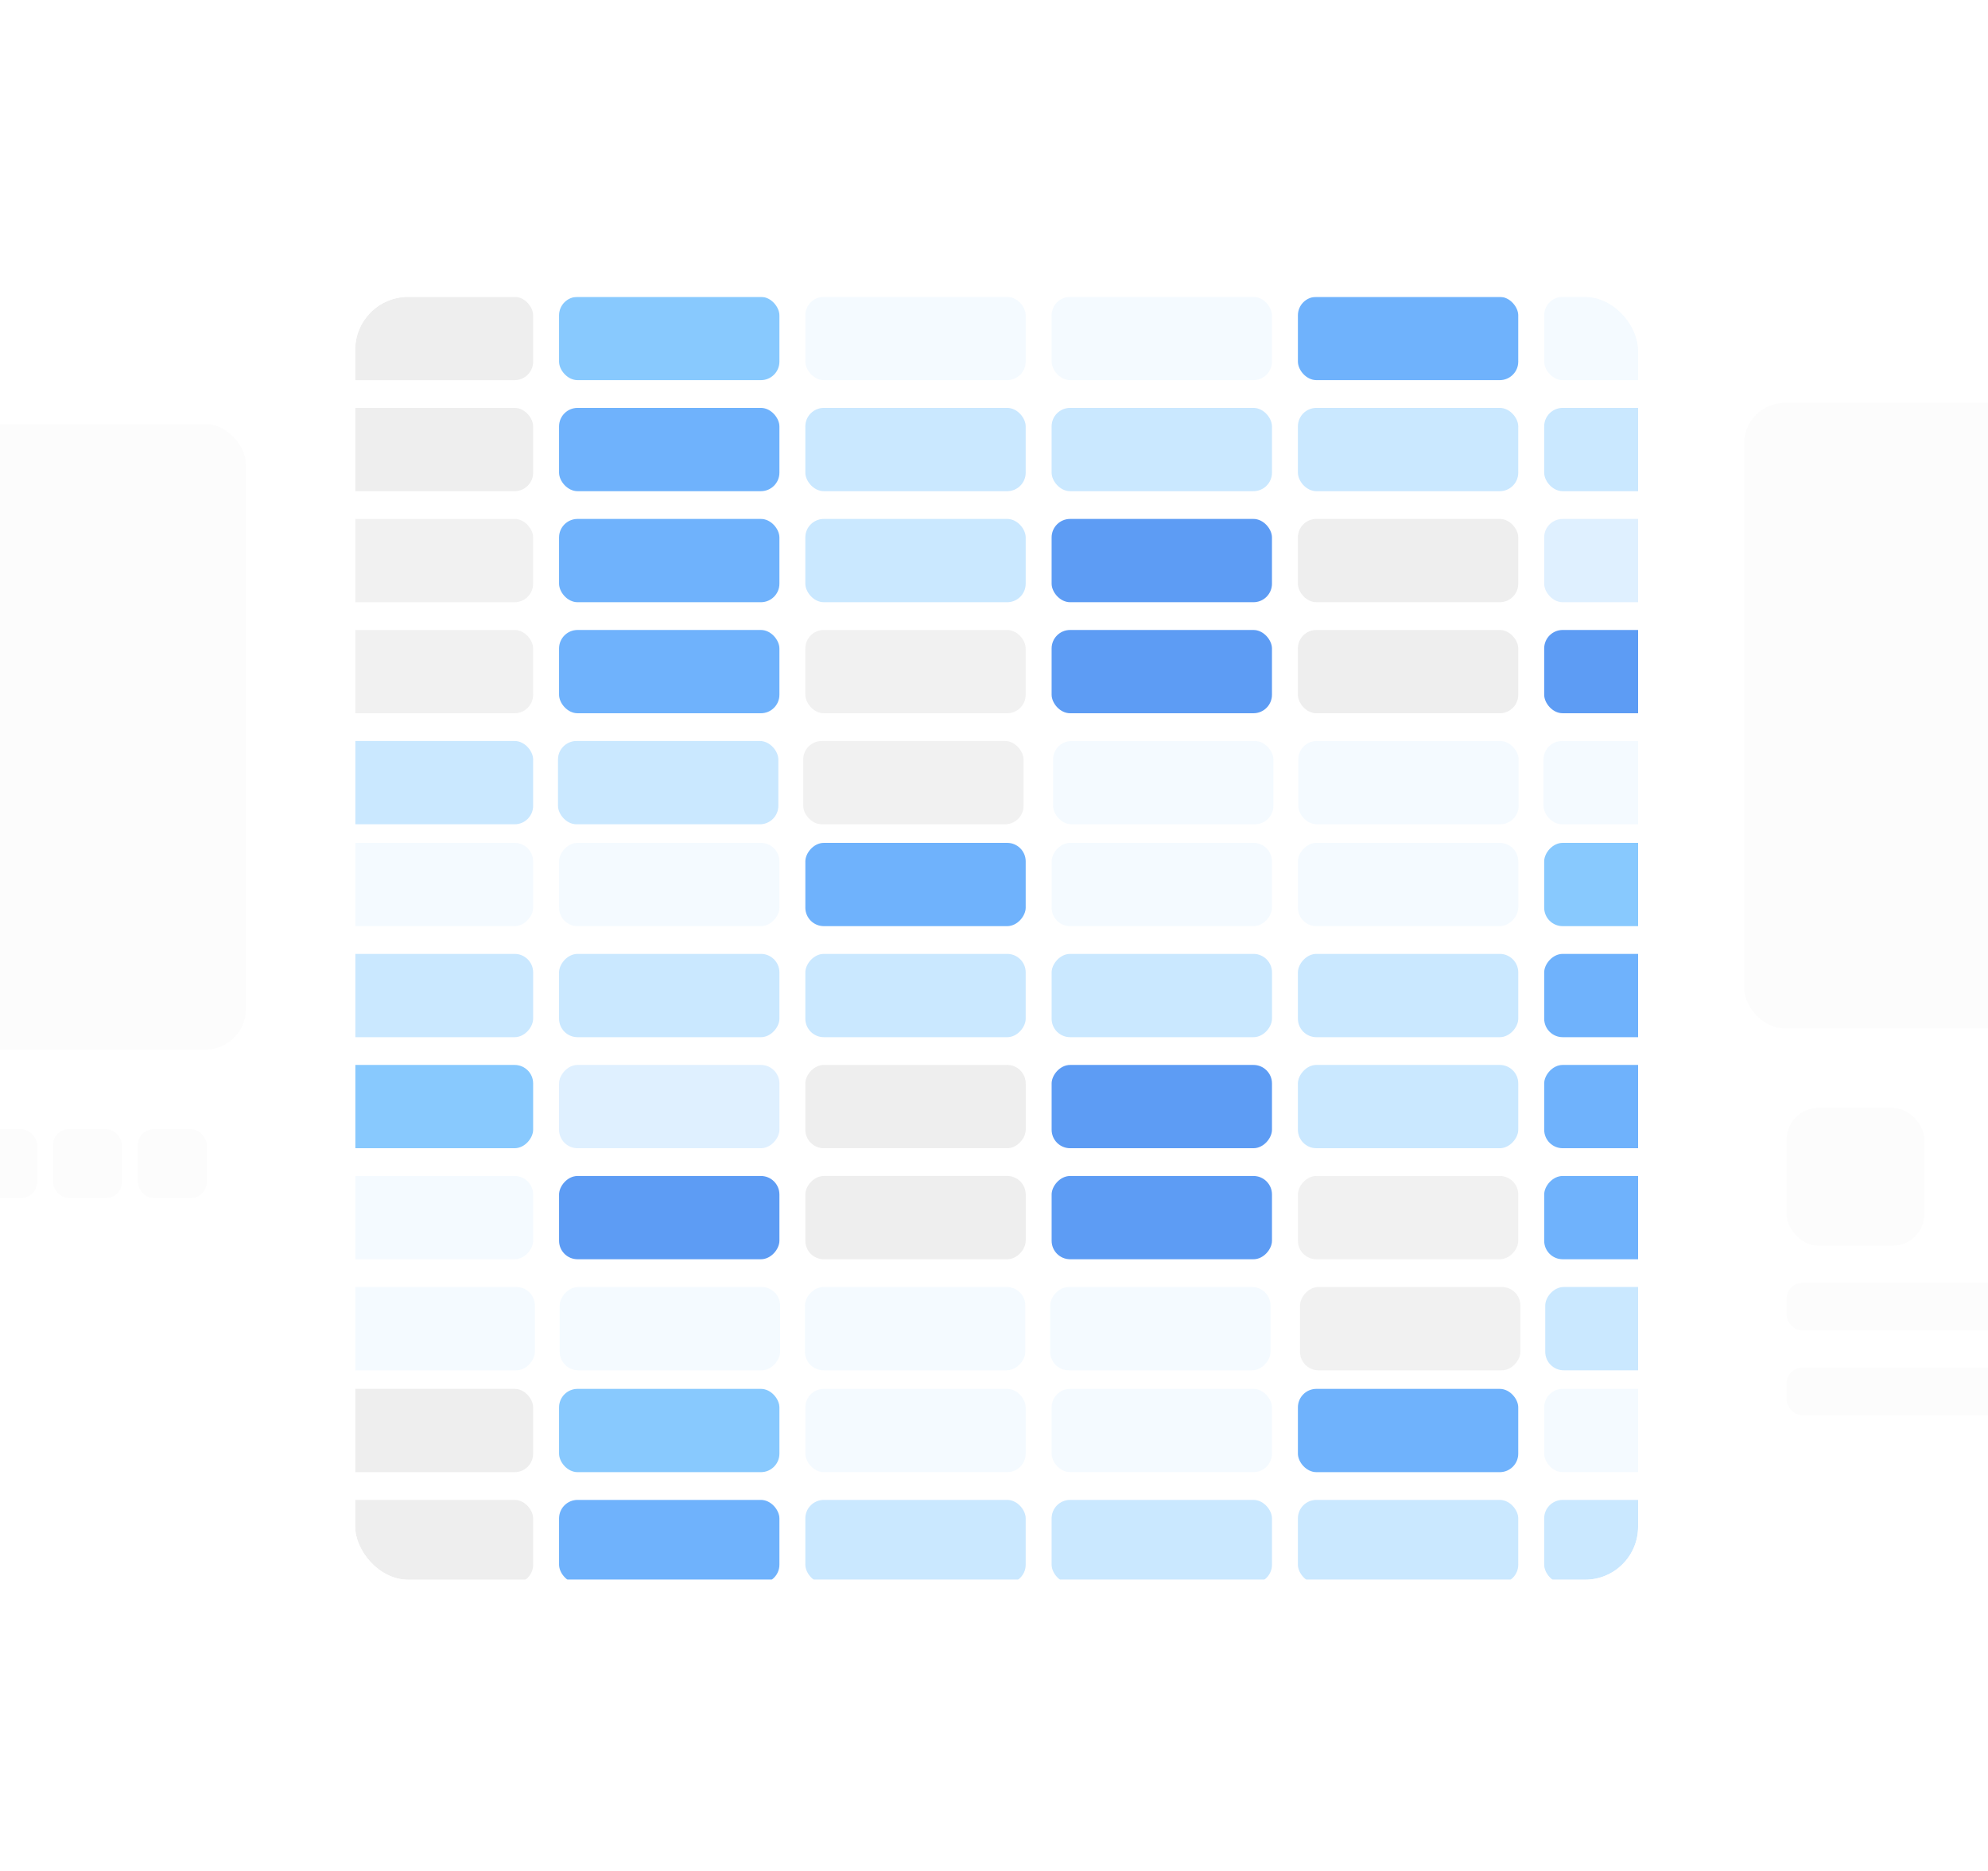 <svg width="375" height="353" viewBox="0 0 375 353" fill="none" xmlns="http://www.w3.org/2000/svg">
<g filter="url(#filter0_dd_121_8545)">
<g clip-path="url(#clip0_121_8545)">
<rect x="67" y="24" width="242" height="242" rx="10" fill="white"/>
<g opacity="0.69">
<rect x="59" y="65.893" width="41.566" height="15.71" rx="3.491" fill="#EBEBEB"/>
<rect x="105.456" y="65.893" width="41.566" height="15.71" rx="3.491" fill="#2E90FA"/>
<rect x="151.912" y="65.893" width="41.566" height="15.71" rx="3.491" fill="#B2DDFF"/>
<rect x="198.368" y="65.893" width="41.566" height="15.71" rx="3.491" fill="#1570EF"/>
<rect x="244.825" y="65.893" width="41.566" height="15.71" rx="3.491" fill="#E6E6E6"/>
<rect x="291.281" y="65.893" width="41.566" height="15.71" rx="3.491" fill="#D1E9FF"/>
<rect x="59" y="86.839" width="41.566" height="15.71" rx="3.491" fill="#EBEBEB"/>
<rect x="105.456" y="86.839" width="41.566" height="15.71" rx="3.491" fill="#2E90FA"/>
<rect x="151.912" y="86.839" width="41.566" height="15.71" rx="3.491" fill="#EBEBEB"/>
<rect x="198.368" y="86.839" width="41.566" height="15.71" rx="3.491" fill="#1570EF"/>
<rect x="244.825" y="86.839" width="41.566" height="15.71" rx="3.491" fill="#E6E6E6"/>
<rect x="291.281" y="86.839" width="41.566" height="15.71" rx="3.491" fill="#1570EF"/>
<rect x="59" y="107.785" width="41.566" height="15.71" rx="3.491" fill="#B2DDFF"/>
<rect x="105.256" y="107.785" width="41.566" height="15.71" rx="3.491" fill="#B2DDFF"/>
<rect x="151.512" y="107.785" width="41.566" height="15.71" rx="3.491" fill="#EBEBEB"/>
<rect x="198.642" y="107.785" width="41.566" height="15.71" rx="3.491" fill="#EFF8FF"/>
<rect x="244.898" y="107.785" width="41.566" height="15.71" rx="3.491" fill="#EFF8FF"/>
<rect x="291.155" y="107.785" width="41.566" height="15.71" rx="3.491" fill="#EFF8FF"/>
<rect x="59" y="24" width="41.566" height="15.71" rx="3.491" fill="#E6E6E6"/>
<rect x="105.456" y="24" width="41.566" height="15.71" rx="3.491" fill="#53B1FD"/>
<rect x="151.913" y="24" width="41.566" height="15.71" rx="3.491" fill="#EFF8FF"/>
<rect x="198.368" y="24" width="41.566" height="15.71" rx="3.491" fill="#EFF8FF"/>
<rect x="244.825" y="24" width="41.566" height="15.71" rx="3.491" fill="#2E90FA"/>
<rect x="291.281" y="24" width="41.566" height="15.71" rx="3.491" fill="#EFF8FF"/>
<rect x="59" y="44.946" width="41.566" height="15.71" rx="3.491" fill="#E6E6E6"/>
<rect x="105.456" y="44.946" width="41.566" height="15.71" rx="3.491" fill="#2E90FA"/>
<rect x="151.913" y="44.946" width="41.566" height="15.71" rx="3.491" fill="#B2DDFF"/>
<rect x="198.368" y="44.946" width="41.566" height="15.71" rx="3.491" fill="#B2DDFF"/>
<rect x="244.825" y="44.946" width="41.566" height="15.71" rx="3.491" fill="#B2DDFF"/>
<rect x="291.281" y="44.946" width="41.566" height="15.71" rx="3.491" fill="#B2DDFF"/>
</g>
<g opacity="0.69">
<rect width="41.566" height="15.71" rx="3.491" transform="matrix(-1 0 0 1 332.848 168.893)" fill="#2E90FA"/>
<rect width="41.566" height="15.71" rx="3.491" transform="matrix(-1 0 0 1 286.392 168.893)" fill="#B2DDFF"/>
<rect width="41.566" height="15.71" rx="3.491" transform="matrix(-1 0 0 1 239.936 168.893)" fill="#1570EF"/>
<rect width="41.566" height="15.71" rx="3.491" transform="matrix(-1 0 0 1 193.48 168.893)" fill="#E6E6E6"/>
<rect width="41.566" height="15.71" rx="3.491" transform="matrix(-1 0 0 1 147.023 168.893)" fill="#D1E9FF"/>
<rect width="41.566" height="15.71" rx="3.491" transform="matrix(-1 0 0 1 100.567 168.893)" fill="#53B1FD"/>
<rect width="41.566" height="15.71" rx="3.491" transform="matrix(-1 0 0 1 332.848 189.839)" fill="#2E90FA"/>
<rect width="41.566" height="15.71" rx="3.491" transform="matrix(-1 0 0 1 286.392 189.839)" fill="#EBEBEB"/>
<rect width="41.566" height="15.71" rx="3.491" transform="matrix(-1 0 0 1 239.936 189.839)" fill="#1570EF"/>
<rect width="41.566" height="15.71" rx="3.491" transform="matrix(-1 0 0 1 193.48 189.839)" fill="#E6E6E6"/>
<rect width="41.566" height="15.71" rx="3.491" transform="matrix(-1 0 0 1 147.023 189.839)" fill="#1570EF"/>
<rect width="41.566" height="15.71" rx="3.491" transform="matrix(-1 0 0 1 100.567 189.839)" fill="#EFF8FF"/>
<rect width="41.566" height="15.71" rx="3.491" transform="matrix(-1 0 0 1 333.048 210.785)" fill="#B2DDFF"/>
<rect width="41.566" height="15.71" rx="3.491" transform="matrix(-1 0 0 1 286.792 210.785)" fill="#EBEBEB"/>
<rect width="41.566" height="15.71" rx="3.491" transform="matrix(-1 0 0 1 239.663 210.785)" fill="#EFF8FF"/>
<rect width="41.566" height="15.71" rx="3.491" transform="matrix(-1 0 0 1 193.406 210.785)" fill="#EFF8FF"/>
<rect width="41.566" height="15.71" rx="3.491" transform="matrix(-1 0 0 1 147.15 210.785)" fill="#EFF8FF"/>
<rect width="41.566" height="15.71" rx="3.491" transform="matrix(-1 0 0 1 100.893 210.785)" fill="#EFF8FF"/>
<rect width="41.566" height="15.71" rx="3.491" transform="matrix(-1 0 0 1 332.848 127)" fill="#53B1FD"/>
<rect width="41.566" height="15.71" rx="3.491" transform="matrix(-1 0 0 1 286.392 127)" fill="#EFF8FF"/>
<rect width="41.566" height="15.71" rx="3.491" transform="matrix(-1 0 0 1 239.936 127)" fill="#EFF8FF"/>
<rect width="41.566" height="15.71" rx="3.491" transform="matrix(-1 0 0 1 193.479 127)" fill="#2E90FA"/>
<rect width="41.566" height="15.71" rx="3.491" transform="matrix(-1 0 0 1 147.023 127)" fill="#EFF8FF"/>
<rect width="41.566" height="15.71" rx="3.491" transform="matrix(-1 0 0 1 100.567 127)" fill="#EFF8FF"/>
<rect width="41.566" height="15.71" rx="3.491" transform="matrix(-1 0 0 1 332.848 147.946)" fill="#2E90FA"/>
<rect width="41.566" height="15.71" rx="3.491" transform="matrix(-1 0 0 1 286.392 147.946)" fill="#B2DDFF"/>
<rect width="41.566" height="15.71" rx="3.491" transform="matrix(-1 0 0 1 239.936 147.946)" fill="#B2DDFF"/>
<rect width="41.566" height="15.71" rx="3.491" transform="matrix(-1 0 0 1 193.479 147.946)" fill="#B2DDFF"/>
<rect width="41.566" height="15.71" rx="3.491" transform="matrix(-1 0 0 1 147.023 147.946)" fill="#B2DDFF"/>
<rect width="41.566" height="15.71" rx="3.491" transform="matrix(-1 0 0 1 100.567 147.946)" fill="#B2DDFF"/>
</g>
<g opacity="0.69">
<rect x="59" y="230" width="41.566" height="15.71" rx="3.491" fill="#E6E6E6"/>
<rect x="105.456" y="230" width="41.566" height="15.71" rx="3.491" fill="#53B1FD"/>
<rect x="151.913" y="230" width="41.566" height="15.71" rx="3.491" fill="#EFF8FF"/>
<rect x="198.368" y="230" width="41.566" height="15.71" rx="3.491" fill="#EFF8FF"/>
<rect x="244.825" y="230" width="41.566" height="15.71" rx="3.491" fill="#2E90FA"/>
<rect x="291.281" y="230" width="41.566" height="15.71" rx="3.491" fill="#EFF8FF"/>
<rect x="59" y="250.946" width="41.566" height="15.71" rx="3.491" fill="#E6E6E6"/>
<rect x="105.456" y="250.946" width="41.566" height="15.71" rx="3.491" fill="#2E90FA"/>
<rect x="151.913" y="250.946" width="41.566" height="15.71" rx="3.491" fill="#B2DDFF"/>
<rect x="198.368" y="250.946" width="41.566" height="15.71" rx="3.491" fill="#B2DDFF"/>
<rect x="244.825" y="250.946" width="41.566" height="15.71" rx="3.491" fill="#B2DDFF"/>
<rect x="291.281" y="250.946" width="41.566" height="15.71" rx="3.491" fill="#B2DDFF"/>
</g>
</g>
</g>
<g opacity="0.3" filter="url(#filter1_dd_121_8545)">
<rect x="326" y="40" width="200" height="209" rx="10" fill="white"/>
<rect x="337" y="177" width="26" height="26" rx="6" fill="#F5F5F5"/>
<rect x="337" y="210" width="136" height="9" rx="3" fill="#F5F5F5"/>
<rect x="337" y="226" width="105" height="9" rx="3" fill="#F5F5F5"/>
<rect x="329" y="44" width="193.389" height="118" rx="7.648" fill="#F5F5F5"/>
</g>
<g opacity="0.3" filter="url(#filter2_dd_121_8545)">
<rect x="-150" y="44" width="200" height="209" rx="10" fill="white"/>
<rect x="26" y="181" width="13" height="13" rx="3" fill="#F5F5F5"/>
<rect x="10" y="181" width="13" height="13" rx="3" fill="#F5F5F5"/>
<rect x="-6" y="181" width="13" height="13" rx="3" fill="#F5F5F5"/>
<rect x="-147" y="48" width="193.389" height="118" rx="7.648" fill="#F5F5F5"/>
</g>
<defs>
<filter id="filter0_dd_121_8545" x="15" y="2" width="346" height="346" filterUnits="userSpaceOnUse" color-interpolation-filters="sRGB">
<feFlood flood-opacity="0" result="BackgroundImageFix"/>
<feColorMatrix in="SourceAlpha" type="matrix" values="0 0 0 0 0 0 0 0 0 0 0 0 0 0 0 0 0 0 127 0" result="hardAlpha"/>
<feOffset dy="30"/>
<feGaussianBlur stdDeviation="26"/>
<feColorMatrix type="matrix" values="0 0 0 0 0 0 0 0 0 0 0 0 0 0 0 0 0 0 0.17 0"/>
<feBlend mode="normal" in2="BackgroundImageFix" result="effect1_dropShadow_121_8545"/>
<feColorMatrix in="SourceAlpha" type="matrix" values="0 0 0 0 0 0 0 0 0 0 0 0 0 0 0 0 0 0 127 0" result="hardAlpha"/>
<feOffset dy="2"/>
<feGaussianBlur stdDeviation="2"/>
<feColorMatrix type="matrix" values="0 0 0 0 0 0 0 0 0 0 0 0 0 0 0 0 0 0 0.05 0"/>
<feBlend mode="normal" in2="effect1_dropShadow_121_8545" result="effect2_dropShadow_121_8545"/>
<feBlend mode="normal" in="SourceGraphic" in2="effect2_dropShadow_121_8545" result="shape"/>
</filter>
<filter id="filter1_dd_121_8545" x="256" y="0" width="340" height="349" filterUnits="userSpaceOnUse" color-interpolation-filters="sRGB">
<feFlood flood-opacity="0" result="BackgroundImageFix"/>
<feColorMatrix in="SourceAlpha" type="matrix" values="0 0 0 0 0 0 0 0 0 0 0 0 0 0 0 0 0 0 127 0" result="hardAlpha"/>
<feOffset dy="30"/>
<feGaussianBlur stdDeviation="35"/>
<feColorMatrix type="matrix" values="0 0 0 0 0 0 0 0 0 0 0 0 0 0 0 0 0 0 0.23 0"/>
<feBlend mode="normal" in2="BackgroundImageFix" result="effect1_dropShadow_121_8545"/>
<feColorMatrix in="SourceAlpha" type="matrix" values="0 0 0 0 0 0 0 0 0 0 0 0 0 0 0 0 0 0 127 0" result="hardAlpha"/>
<feOffset dy="2"/>
<feGaussianBlur stdDeviation="2"/>
<feColorMatrix type="matrix" values="0 0 0 0 0 0 0 0 0 0 0 0 0 0 0 0 0 0 0.05 0"/>
<feBlend mode="normal" in2="effect1_dropShadow_121_8545" result="effect2_dropShadow_121_8545"/>
<feBlend mode="normal" in="SourceGraphic" in2="effect2_dropShadow_121_8545" result="shape"/>
</filter>
<filter id="filter2_dd_121_8545" x="-220" y="4" width="340" height="349" filterUnits="userSpaceOnUse" color-interpolation-filters="sRGB">
<feFlood flood-opacity="0" result="BackgroundImageFix"/>
<feColorMatrix in="SourceAlpha" type="matrix" values="0 0 0 0 0 0 0 0 0 0 0 0 0 0 0 0 0 0 127 0" result="hardAlpha"/>
<feOffset dy="30"/>
<feGaussianBlur stdDeviation="35"/>
<feColorMatrix type="matrix" values="0 0 0 0 0 0 0 0 0 0 0 0 0 0 0 0 0 0 0.23 0"/>
<feBlend mode="normal" in2="BackgroundImageFix" result="effect1_dropShadow_121_8545"/>
<feColorMatrix in="SourceAlpha" type="matrix" values="0 0 0 0 0 0 0 0 0 0 0 0 0 0 0 0 0 0 127 0" result="hardAlpha"/>
<feOffset dy="2"/>
<feGaussianBlur stdDeviation="2"/>
<feColorMatrix type="matrix" values="0 0 0 0 0 0 0 0 0 0 0 0 0 0 0 0 0 0 0.05 0"/>
<feBlend mode="normal" in2="effect1_dropShadow_121_8545" result="effect2_dropShadow_121_8545"/>
<feBlend mode="normal" in="SourceGraphic" in2="effect2_dropShadow_121_8545" result="shape"/>
</filter>
<clipPath id="clip0_121_8545">
<rect x="67" y="24" width="242" height="242" rx="10" fill="white"/>
</clipPath>
</defs>
</svg>
